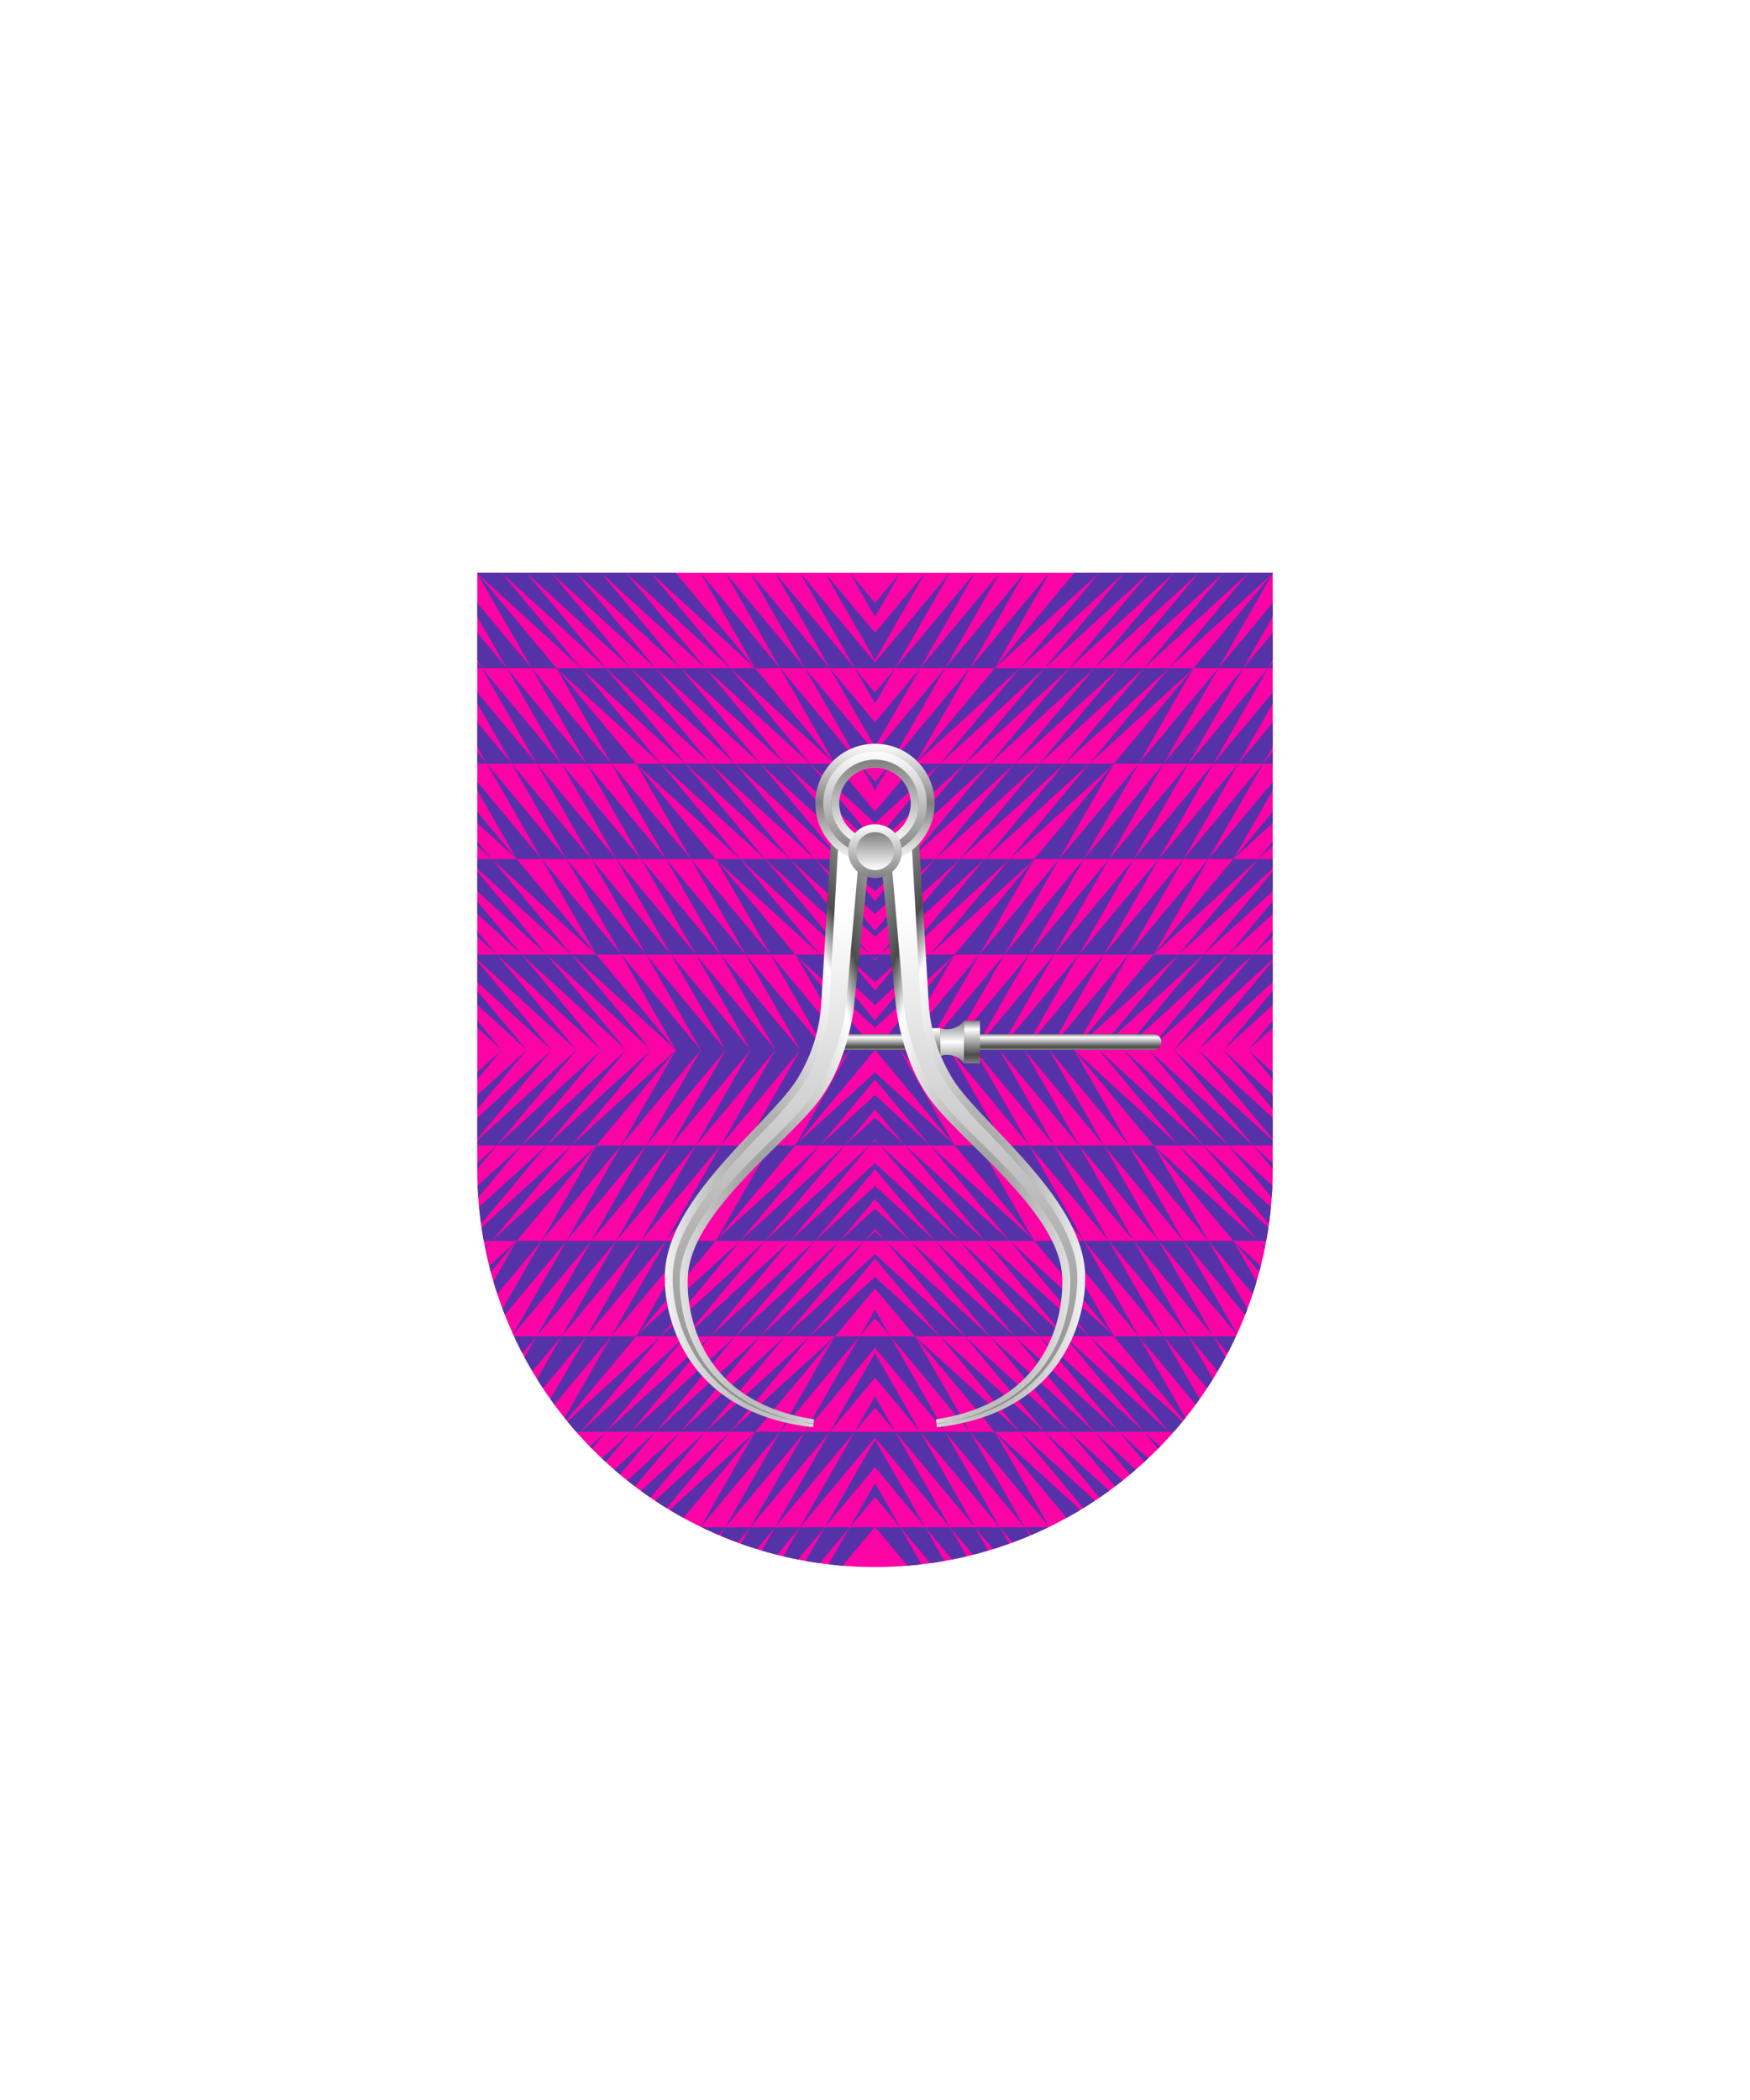 <svg xmlns="http://www.w3.org/2000/svg" xmlns:xlink="http://www.w3.org/1999/xlink" viewBox="0 0 220 264"><defs><clipPath id="fi215-d"><path d="M60 72v75a50 50 0 0 0 100 0V72Z" fill="none"/></clipPath><clipPath id="fi215-e"><path d="M60 70.847 84.931 72l1 .272L110 72.271V144H60V70.847z" fill="none"/></clipPath><clipPath id="fi215-g"><path d="M160 70.847 135.069 72l-1 .272L110 72.271V144h50V70.847z" fill="none"/></clipPath><clipPath id="fi215-h"><path d="M110 120h50v92h-50z" fill="none"/></clipPath><clipPath id="fi215-i"><path d="M60 120h50v92H60z" fill="none" transform="rotate(180 85 166)"/></clipPath><symbol id="fi215-a" viewBox="0 0 10.009 12"><path d="M0 12h3.128l6.881-12L0 12z" fill="#5632a8"/></symbol><symbol id="fi215-b" viewBox="0 0 31.905 12"><use height="12" width="10.009" xlink:href="#fi215-a"/><use height="12" transform="translate(3.128)" width="10.009" xlink:href="#fi215-a"/><use height="12" transform="translate(6.256)" width="10.009" xlink:href="#fi215-a"/><use height="12" transform="translate(9.384)" width="10.009" xlink:href="#fi215-a"/><use height="12" transform="translate(12.512)" width="10.009" xlink:href="#fi215-a"/><use height="12" transform="translate(15.64)" width="10.009" xlink:href="#fi215-a"/><use height="12" transform="translate(18.768)" width="10.009" xlink:href="#fi215-a"/><use height="12" transform="translate(21.896)" width="10.009" xlink:href="#fi215-a"/></symbol><symbol id="fi215-c" viewBox="0 0 60.056 12"><use height="12" width="31.905" xlink:href="#fi215-b"/><use height="12" transform="matrix(-1 0 .261 -1 56.928 12)" width="31.905" xlink:href="#fi215-b"/></symbol><symbol id="fi215-f" viewBox="0 0 110.102 73.09"><path d="M10.009 60 2.5 73.09 0 72ZM3.128 72l2.5 1.09L13.137 60Zm3.128 0 2.5 1.09L16.265 60Zm3.128 0 2.5 1.09L19.393 60Zm3.128 0 2.5 1.09L22.521 60Zm3.128 0 2.5 1.09L25.649 60Zm3.128 0 2.5 1.09L28.777 60Zm3.132 0 2.5 1.09L31.905 60Z" fill="#5632a8"/><use height="12" transform="translate(10.009 48)" width="60.056" xlink:href="#fi215-c"/><use height="12" transform="translate(20.018 36)" width="60.056" xlink:href="#fi215-c"/><use height="12" transform="translate(30.028 24)" width="60.056" xlink:href="#fi215-c"/><use height="12" transform="translate(40.037 12)" width="60.056" xlink:href="#fi215-c"/><use height="12" transform="translate(50.046)" width="60.056" xlink:href="#fi215-c"/><use height="12" transform="matrix(-1 0 .261 -1 56.928 72)" width="31.905" xlink:href="#fi215-b"/></symbol><symbol id="fi215-j" viewBox="0 0 18.86 57.185"><path d="m9.43 26.306.845-.686-.845 1.734-.845-1.734Zm0-4.485 2.784-5.377-2.784 2.361-2.784-2.361ZM18.86 0 9.43 11.305 0 0l9.43 12ZM1.251 24 9.43 34.328 17.609 24 9.43 33.805Zm8.179 7.471L14.481 24 9.43 30.055 4.379 24Zm0 8.571L10.727 36l-1.3 1.555L8.133 36ZM1.877 36l7.553 9.756L16.983 36 9.43 45.055Zm8.285 0H8.7l.732 1.185Zm-.732 6.9 4.425-6.9-4.425 5.305L5.005 36Zm1.5-29.314-1.5 1.47-1.5-1.47 1.5 2.859Zm-.171-10.555-1.329.774-1.33-.774 1.329 2.5Zm2.049 1.346L9.43 7.555 6.052 4.377 9.43 10.99ZM9.43 51.471 10.1 48l-.672.806-.67-.806ZM9.78 48h-.7l.35.614Zm-.35 6.328L13.23 48l-3.8 4.556L5.63 48ZM2.5 48l6.93 9.185L16.358 48 9.43 56.306Zm6.976-24 3.724-4.357-3.77 2.912-3.774-2.912Z" fill="#5632a8"/></symbol></defs><path d="M60 72v75a50 50 0 0 0 50 50 50 50 0 0 0 50-50V72Z" fill="#fc03a5"/><g clip-path="url(#fi215-d)"><g clip-path="url(#fi215-e)"><use height="73.09" transform="matrix(-1 0 0 1 110 60.001)" width="110.102" xlink:href="#fi215-f"/><use height="73.09" transform="matrix(-1 0 0 1 160 60.001)" width="110.102" xlink:href="#fi215-f"/></g><g clip-path="url(#fi215-g)"><use height="73.09" transform="translate(110 60.001)" width="110.102" xlink:href="#fi215-f"/><use height="73.09" transform="translate(60 60.001)" width="110.102" xlink:href="#fi215-f"/></g><g clip-path="url(#fi215-h)"><use height="73.09" transform="matrix(1 0 0 -1 110 203.999)" width="110.102" xlink:href="#fi215-f"/><use height="73.09" transform="matrix(1 0 0 -1 60 203.999)" width="110.102" xlink:href="#fi215-f"/></g><g clip-path="url(#fi215-i)"><use height="73.09" transform="rotate(180 55 102)" width="110.102" xlink:href="#fi215-f"/><use height="73.09" transform="rotate(180 80 102)" width="110.102" xlink:href="#fi215-f"/></g></g><use height="57.185" transform="translate(100.57 72)" width="18.86" xlink:href="#fi215-j"/><use height="57.185" transform="matrix(1 0 0 -1 100.57 192)" width="18.86" xlink:href="#fi215-j"/><defs><radialGradient cx=".5" cy=".7" id="h17-a" r="1"><stop offset="0" stop-color="gray"/><stop offset="0.55" stop-color="#fff"/><stop offset="0.64" stop-color="#4b4b4b"/><stop offset="1" stop-color="#fff"/></radialGradient><linearGradient gradientTransform="matrix(1, 0, 0, -1, 0, 16459.63)" gradientUnits="userSpaceOnUse" id="h17-b" x1="12.74" x2="12.74" y1="16381.48" y2="16448.38"><stop offset="0" stop-color="gray"/><stop offset="1" stop-color="#fff"/></linearGradient><filter id="h17-c" name="shadow"><feDropShadow dx="0" dy="2" stdDeviation="0"/></filter><linearGradient gradientTransform="matrix(1, 0, 0, -1, 0, 264)" gradientUnits="userSpaceOnUse" id="h17-d" x1="126" x2="126" y1="132" y2="134"><stop offset="0" stop-color="gray"/><stop offset="0.2" stop-color="#4b4b4b"/><stop offset="0.8" stop-color="#fff"/><stop offset="1" stop-color="gray"/></linearGradient><linearGradient gradientTransform="matrix(1, 0, 0, -1, 0, 264)" gradientUnits="userSpaceOnUse" id="h17-e" x1="119.68" x2="119.68" y1="135.68" y2="130.32"><stop offset="0" stop-color="gray"/><stop offset="0.5" stop-color="#fff"/><stop offset="1" stop-color="gray"/></linearGradient><linearGradient gradientTransform="matrix(1, 0, 0, 1, 0, 0)" id="h17-f" x1="119.93" x2="119.93" xlink:href="#h17-d" y1="133.68" y2="128.32"/><linearGradient gradientTransform="matrix(1, 0, 0, -1, 0, 264)" gradientUnits="userSpaceOnUse" id="h17-g" x1="110" x2="110" y1="170.5" y2="155.5"><stop offset="0" stop-color="#fff"/><stop offset="0.5" stop-color="gray"/><stop offset="1" stop-color="#fff"/></linearGradient><linearGradient gradientTransform="matrix(1, 0, 0, -1, 0, 264)" gradientUnits="userSpaceOnUse" id="h17-h" x1="110" x2="110" y1="169.5" y2="156.5"><stop offset="0" stop-color="#fff"/><stop offset="1" stop-color="gray"/></linearGradient><linearGradient gradientTransform="matrix(1, 0, 0, -1, 0, 264)" id="h17-i" x1="110" x2="110" xlink:href="#h17-b" y1="168.5" y2="157.5"/><linearGradient id="h17-j" x1="110" x2="110" xlink:href="#h17-h" y1="160.38" y2="153.63"/><linearGradient gradientTransform="matrix(1, 0, 0, -1, 0, 264)" id="h17-k" x1="110" x2="110" xlink:href="#h17-b" y1="159.38" y2="154.63"/><symbol id="h17-l" viewBox="0 0 25.8 75.63"><path d="M25.8,3.12l-2,19.4c-.05.55-.79,7-4.27,11.78-4,5.49-16.14,14.08-16.63,22.22C2.72,59.23,3,72.17,18.76,74.58l-.12,1C3.07,73.83-.16,62.29,0,56.39c.26-9.47,12.7-18.72,16.42-24.24a20.45,20.45,0,0,0,3.25-9.95L21,0Z" fill="url(#h17-a)"/><path d="M18.69,75.11C4.37,73.46.83,62.58,1,56.41S7.25,43.73,12.13,38.6a52.3,52.3,0,0,0,5.13-5.89,21.31,21.31,0,0,0,3.42-10.46L21.87,1l2.62,1.87-1.7,19.61c0,.06-.62,6.49-4.08,11.28a54.78,54.78,0,0,1-5.38,5.79c-5.2,5.14-11.08,11-11.44,17-.1,1.62-.46,16,16.78,18.62Z" fill="url(#h17-b)"/></symbol></defs><g filter="url(#h17-c)"><path d="M145,132H106v-2h39a1,1,0,0,1,0,2Z" fill="url(#h17-d)"/><path d="M118.2,129.25v3.5a2.68,2.68,0,0,1,3,.93v-5.36A2.67,2.67,0,0,1,118.2,129.25Z" fill="url(#h17-e)"/><path d="M118.2,129.25v3.5l-1.48-3.5Zm3,4.43h2v-5.36h-2Z" fill="url(#h17-f)"/><use height="75.63" transform="translate(83.58 103.85)" width="25.8" xlink:href="#h17-l"/><use height="75.63" transform="matrix(-1, 0, 0, 1, 136.42, 103.85)" width="25.8" xlink:href="#h17-l"/><path d="M110,107a6,6,0,1,0-6-6A6,6,0,0,0,110,107Z" fill="none" stroke="url(#h17-g)" stroke-width="3"/><path d="M110,107a6,6,0,1,0-6-6A6,6,0,0,0,110,107Z" fill="none" stroke="url(#h17-h)"/><path d="M110,106a5,5,0,1,0-5-5A5,5,0,0,0,110,106Z" fill="none" stroke="url(#h17-i)"/><path d="M110,110.38a3.38,3.38,0,1,0-3.38-3.38A3.39,3.39,0,0,0,110,110.38Z" fill="url(#h17-j)"/><path d="M110,109.38a2.38,2.38,0,1,0-2.37-2.38A2.39,2.39,0,0,0,110,109.38Z" fill="url(#h17-k)"/></g></svg>